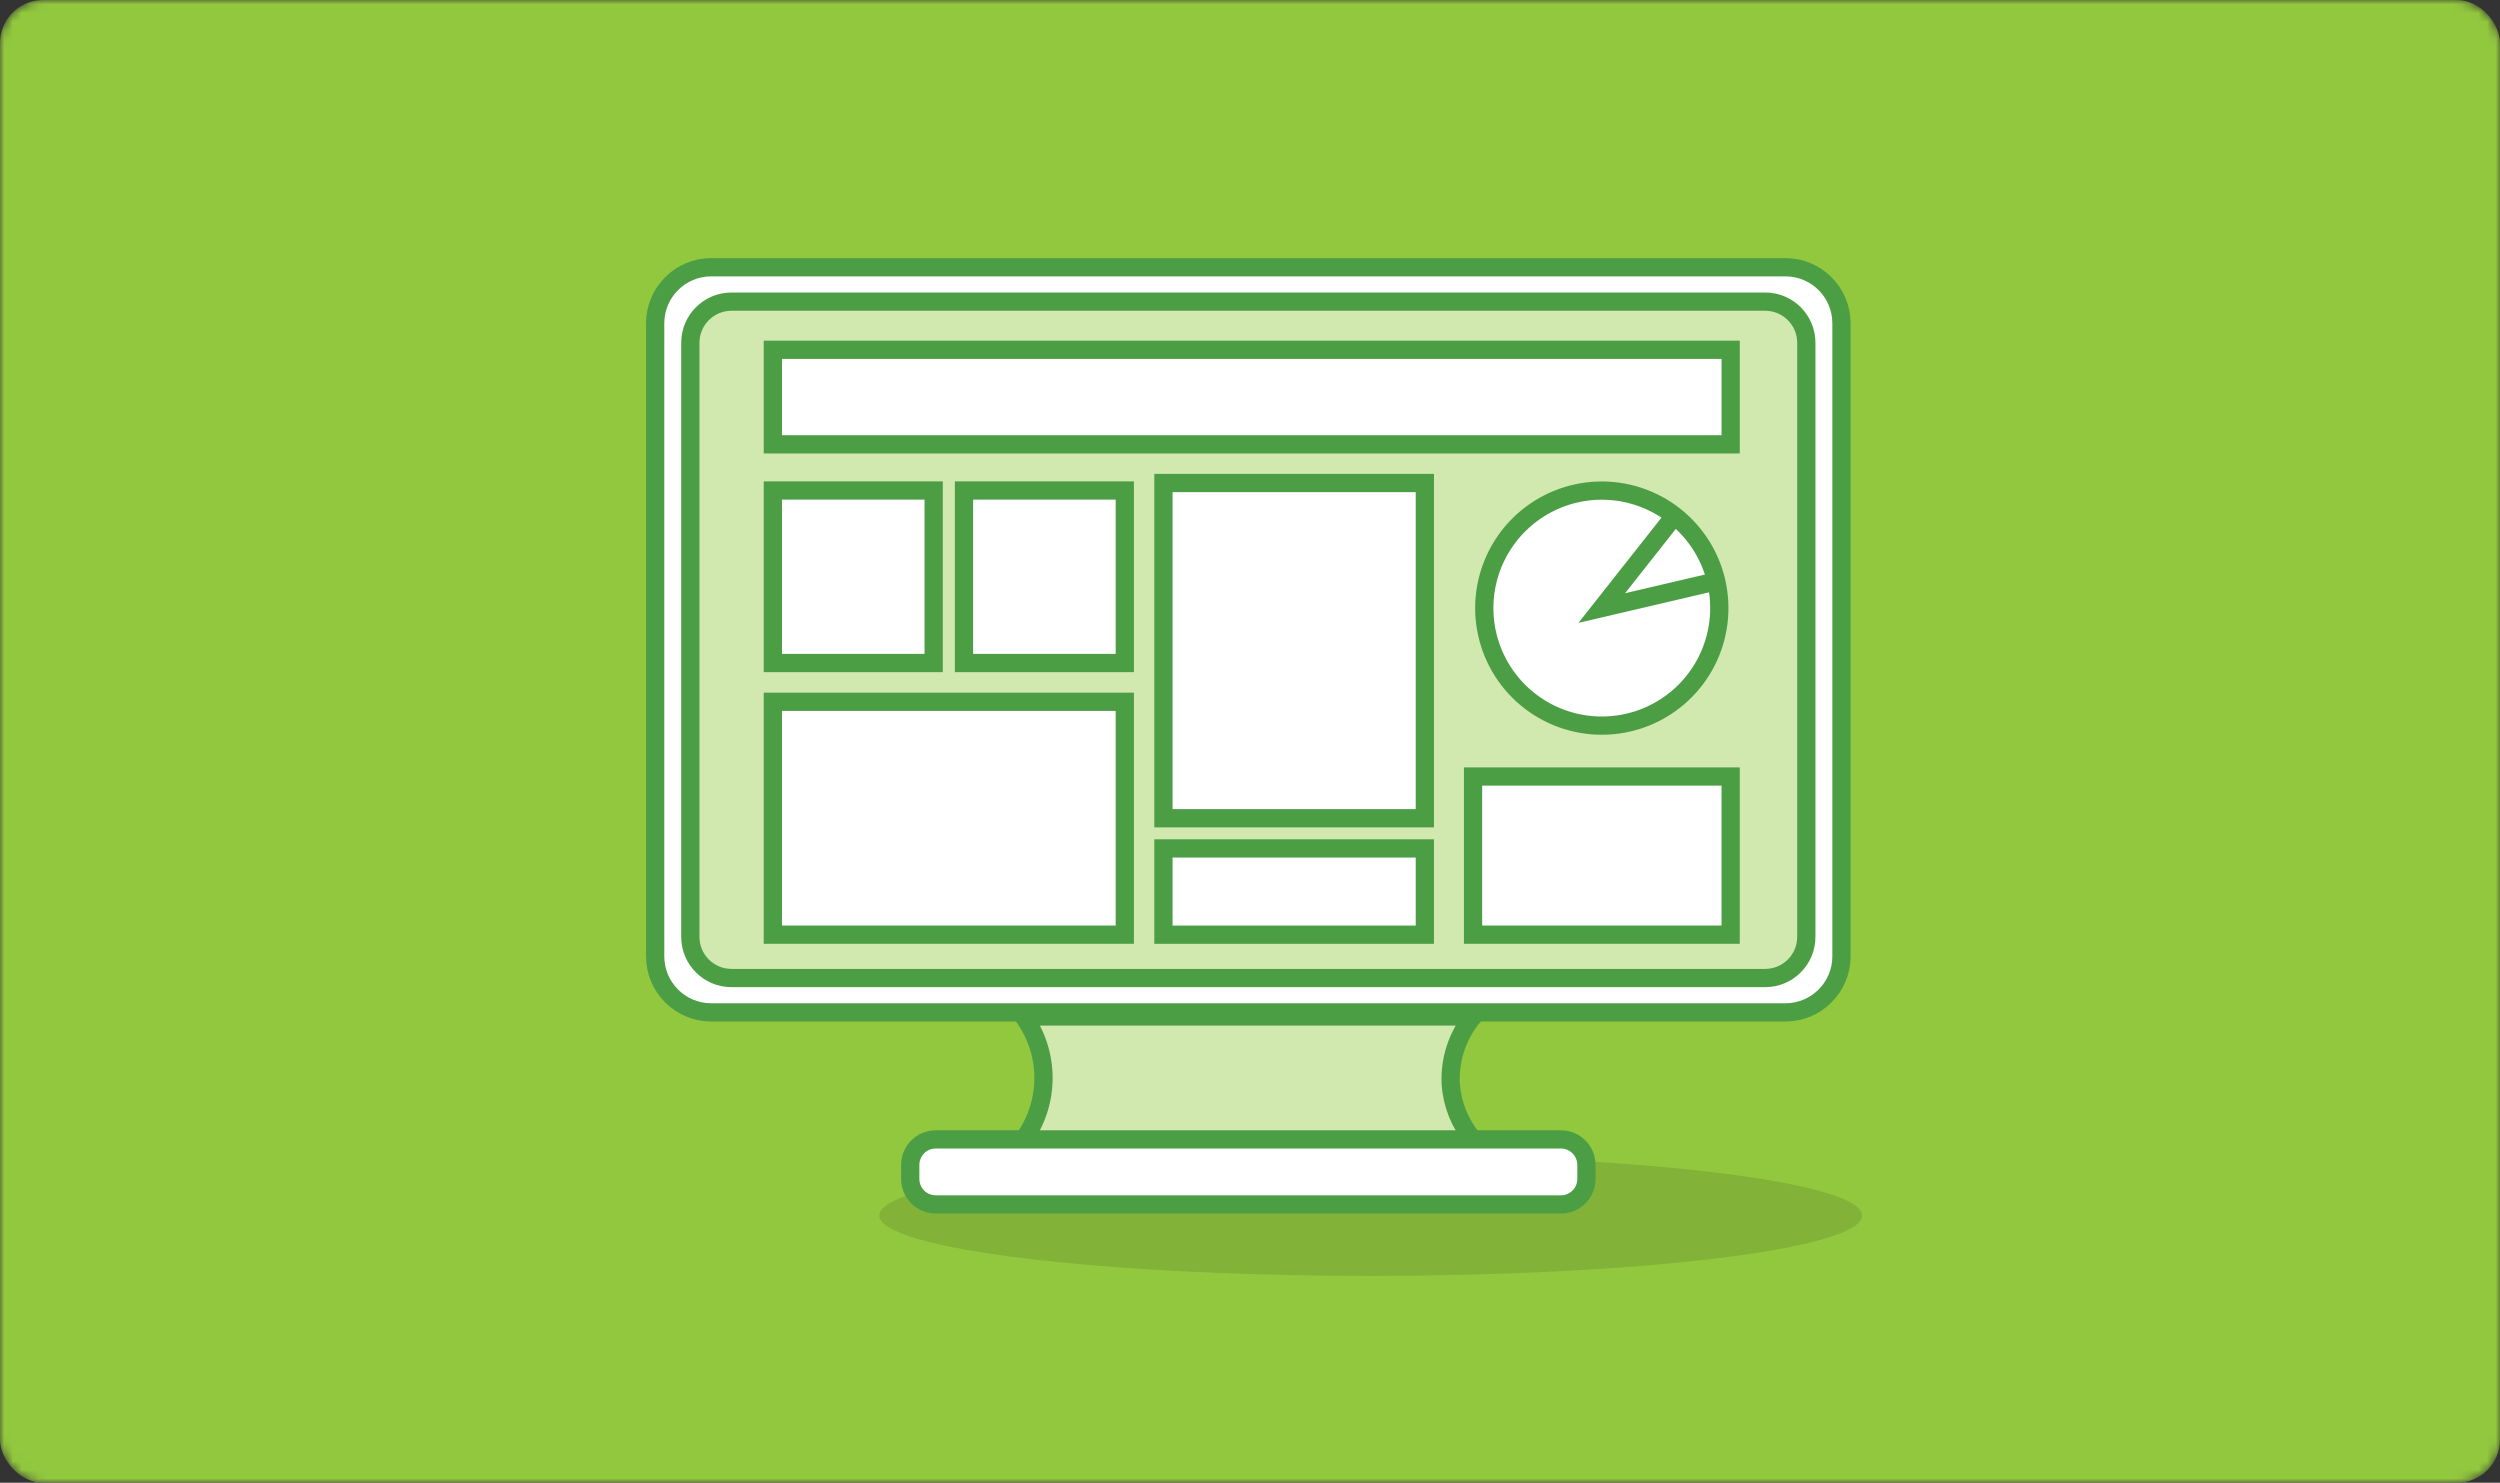 <svg width="290" height="172" viewBox="0 0 290 172" fill="none" xmlns="http://www.w3.org/2000/svg">
<rect x="0" y="0" width="290" height="172" fill="#333333" stroke="none"/>
<mask id="mask0_644_6871" style="mask-type:alpha" maskUnits="userSpaceOnUse" x="0" y="0" width="290" height="172">
<rect width="290" height="172" rx="5" fill="#43B4E4"/>
</mask>
<g mask="url(#mask0_644_6871)">
<rect width="290" height="172" rx="5" fill="#92C83E"/>
<path d="M159 148C190.48 148 216 144.866 216 141C216 137.134 190.48 134 159 134C127.52 134 102 137.134 102 141C102 144.866 127.52 148 159 148Z" fill="#82B237"/>
<path d="M200.755 90.076H170.874V108.421H200.755V90.076Z" fill="white"/>
<path d="M89.802 51.393V40.728H200.604V51.393H89.802Z" fill="white" stroke="#4C9E45" stroke-width="0.302"/>
<path d="M194.253 59.829C196.684 61.735 198.391 64.415 199.092 67.424L185.82 70.527L194.253 59.829Z" fill="white"/>
<path d="M182.701 57.255C184.696 56.787 186.771 56.775 188.771 57.221C190.772 57.667 192.645 58.558 194.253 59.829L185.808 70.528L199.08 67.424C199.694 70.049 199.516 72.798 198.568 75.322C197.62 77.846 195.945 80.033 193.755 81.605C191.564 83.177 188.956 84.064 186.262 84.154C183.567 84.244 180.906 83.533 178.615 82.111C176.325 80.689 174.507 78.619 173.393 76.164C172.278 73.709 171.917 70.978 172.354 68.318C172.791 65.657 174.008 63.186 175.85 61.217C177.692 59.248 180.076 57.869 182.701 57.255Z" fill="white"/>
<path d="M170.874 132.172H118.737C120.237 130.097 121.045 127.602 121.045 125.042C121.045 122.482 120.237 119.987 118.737 117.913H170.874C169.053 120.125 168.13 122.941 168.288 125.801C168.463 128.143 169.368 130.37 170.874 132.172Z" fill="#D1E8AE"/>
<path d="M135.11 108.273V98.57H165.13V108.273H135.11Z" fill="white" stroke="#4C9E45" stroke-width="0.302"/>
<path d="M135.11 94.765V56.181H165.13V94.765H135.11Z" fill="white" stroke="#4C9E45" stroke-width="0.302"/>
<path d="M89.802 108.27V81.559H130.325V108.27H89.802Z" fill="white" stroke="#4C9E45" stroke-width="0.302"/>
<path d="M130.476 56.898H111.822V76.91H130.476V56.898Z" fill="white"/>
<path d="M89.802 76.758V57.049H108.153V76.758H89.802Z" fill="white" stroke="#4C9E45" stroke-width="0.302"/>
<path d="M105.588 136.757V135.13C105.588 134.345 105.9 133.593 106.455 133.038C107.01 132.483 107.762 132.172 108.547 132.172H181.065C181.453 132.171 181.838 132.247 182.198 132.396C182.557 132.544 182.883 132.762 183.158 133.037C183.433 133.312 183.651 133.638 183.8 133.997C183.949 134.356 184.026 134.741 184.026 135.13V136.757C184.026 137.146 183.949 137.531 183.8 137.89C183.651 138.249 183.433 138.575 183.158 138.85C182.883 139.125 182.557 139.343 182.198 139.491C181.838 139.639 181.453 139.716 181.065 139.715H108.547C107.762 139.715 107.01 139.404 106.455 138.849C105.9 138.294 105.588 137.542 105.588 136.757Z" fill="white"/>
<path d="M80.078 39.763C80.078 39.136 80.202 38.515 80.442 37.936C80.682 37.356 81.034 36.83 81.477 36.387C81.921 35.944 82.447 35.592 83.027 35.352C83.606 35.113 84.227 34.989 84.854 34.99H204.761C206.027 34.99 207.241 35.493 208.136 36.388C209.031 37.283 209.534 38.497 209.534 39.763V108.675C209.534 109.942 209.031 111.156 208.136 112.051C207.241 112.947 206.027 113.451 204.761 113.451H84.854C83.588 113.451 82.373 112.948 81.477 112.053C80.581 111.157 80.078 109.942 80.078 108.675V39.763ZM200.765 108.424V90.076H170.884V108.424H200.765ZM200.765 51.559V40.592H89.657V51.559H200.765ZM188.92 83.821C191.546 83.207 193.93 81.829 195.772 79.86C197.614 77.891 198.83 75.42 199.268 72.759C199.705 70.099 199.344 67.368 198.23 64.913C197.116 62.458 195.299 60.388 193.008 58.966C190.718 57.544 188.057 56.832 185.363 56.922C182.668 57.011 180.06 57.898 177.87 59.47C175.679 61.041 174.003 63.227 173.055 65.751C172.106 68.275 171.928 71.023 172.541 73.649C173.368 77.165 175.556 80.209 178.625 82.113C181.694 84.017 185.394 84.626 188.911 83.806L188.92 83.821ZM165.276 108.421V98.415H134.962V108.421H165.276ZM165.276 94.913V56.027H134.962V94.913H165.276ZM130.491 108.421V81.407H89.657V108.421H130.491ZM130.491 76.907V56.898H111.838V76.907H130.491ZM108.32 76.907V56.898H89.657V76.907H108.32Z" fill="#D1E8AE"/>
<path d="M84.853 34.99C84.226 34.989 83.605 35.113 83.026 35.352C82.447 35.592 81.92 35.943 81.476 36.387C81.033 36.83 80.681 37.356 80.441 37.935C80.201 38.515 80.077 39.136 80.077 39.763V108.675C80.077 109.942 80.581 111.157 81.476 112.053C82.372 112.948 83.587 113.451 84.853 113.451H204.76C206.026 113.451 207.24 112.947 208.135 112.051C209.03 111.156 209.533 109.942 209.533 108.675V39.763C209.533 38.497 209.03 37.283 208.135 36.388C207.24 35.493 206.026 34.99 204.76 34.99H84.853ZM207.107 117.438H82.506C80.781 117.438 79.127 116.753 77.907 115.533C76.687 114.314 76.001 112.66 76 110.935V37.503C76.001 35.778 76.687 34.124 77.907 32.905C79.127 31.685 80.781 31 82.506 31H207.107C208.832 31.001 210.485 31.686 211.705 32.906C212.924 34.125 213.61 35.779 213.61 37.503V110.935C213.61 112.659 212.924 114.313 211.705 115.532C210.485 116.752 208.832 117.437 207.107 117.438Z" fill="white"/>
<path d="M207.107 31H82.503C78.912 31 76 33.912 76 37.503V110.935C76 114.526 78.912 117.438 82.503 117.438H207.107C210.699 117.438 213.61 114.526 213.61 110.935V37.503C213.61 33.912 210.699 31 207.107 31Z" stroke="#4C9E45" stroke-width="2.117" stroke-miterlimit="10"/>
<path d="M118.737 132.172C120.237 130.097 121.045 127.602 121.045 125.042C121.045 122.482 120.237 119.987 118.737 117.913H170.874C169.053 120.125 168.13 122.941 168.288 125.801C168.463 128.143 169.368 130.37 170.874 132.172" stroke="#4C9E45" stroke-width="2.117" stroke-miterlimit="10"/>
<path d="M170.874 132.172H181.065C181.453 132.171 181.838 132.247 182.198 132.396C182.557 132.544 182.883 132.762 183.158 133.037C183.433 133.312 183.651 133.638 183.8 133.997C183.949 134.356 184.026 134.741 184.026 135.13V136.757C184.026 137.146 183.949 137.531 183.8 137.89C183.651 138.249 183.433 138.575 183.158 138.85C182.883 139.125 182.557 139.343 182.198 139.491C181.838 139.639 181.453 139.716 181.065 139.715H108.547C107.762 139.715 107.01 139.404 106.455 138.849C105.9 138.294 105.588 137.542 105.588 136.757V135.13C105.588 134.345 105.9 133.593 106.455 133.038C107.01 132.483 107.762 132.172 108.547 132.172H170.874Z" stroke="#4C9E45" stroke-width="2.117" stroke-miterlimit="10"/>
<path d="M204.761 34.99H84.851C82.215 34.99 80.078 37.127 80.078 39.763V108.678C80.078 111.314 82.215 113.451 84.851 113.451H204.761C207.397 113.451 209.534 111.314 209.534 108.678V39.763C209.534 37.127 207.397 34.99 204.761 34.99Z" stroke="#4C9E45" stroke-width="2.117" stroke-miterlimit="10"/>
<path d="M200.756 40.577H89.651V51.544H200.756V40.577Z" stroke="#4C9E45" stroke-width="2.117" stroke-miterlimit="10"/>
<path d="M108.305 56.898H89.651V76.91H108.305V56.898Z" stroke="#4C9E45" stroke-width="2.117" stroke-miterlimit="10"/>
<path d="M130.476 56.898H111.822V76.91H130.476V56.898Z" stroke="#4C9E45" stroke-width="2.117" stroke-miterlimit="10"/>
<path d="M130.476 81.407H89.651V108.421H130.476V81.407Z" stroke="#4C9E45" stroke-width="2.117" stroke-miterlimit="10"/>
<path d="M165.282 56.03H134.959V94.916H165.282V56.03Z" stroke="#4C9E45" stroke-width="2.117" stroke-miterlimit="10"/>
<path d="M165.282 98.418H134.959V108.424H165.282V98.418Z" stroke="#4C9E45" stroke-width="2.117" stroke-miterlimit="10"/>
<path d="M199.08 67.424C199.816 70.558 199.419 73.852 197.959 76.722C196.499 79.591 194.071 81.852 191.105 83.103C188.138 84.353 184.824 84.514 181.751 83.556C178.677 82.597 176.042 80.582 174.311 77.867C172.581 75.152 171.868 71.912 172.298 68.721C172.728 65.53 174.273 62.594 176.66 60.434C179.047 58.273 182.122 57.027 185.339 56.917C188.557 56.806 191.71 57.838 194.24 59.829C196.667 61.739 198.373 64.417 199.08 67.424V67.424Z" stroke="#4C9E45" stroke-width="2.117" stroke-miterlimit="10"/>
<path d="M199.08 67.427L185.807 70.53L194.249 59.829" stroke="#4C9E45" stroke-width="2.117" stroke-miterlimit="10"/>
<path d="M200.755 90.076H170.874V108.421H200.755V90.076Z" stroke="#4C9E45" stroke-width="2.117" stroke-miterlimit="10"/>
</g>
</svg>

